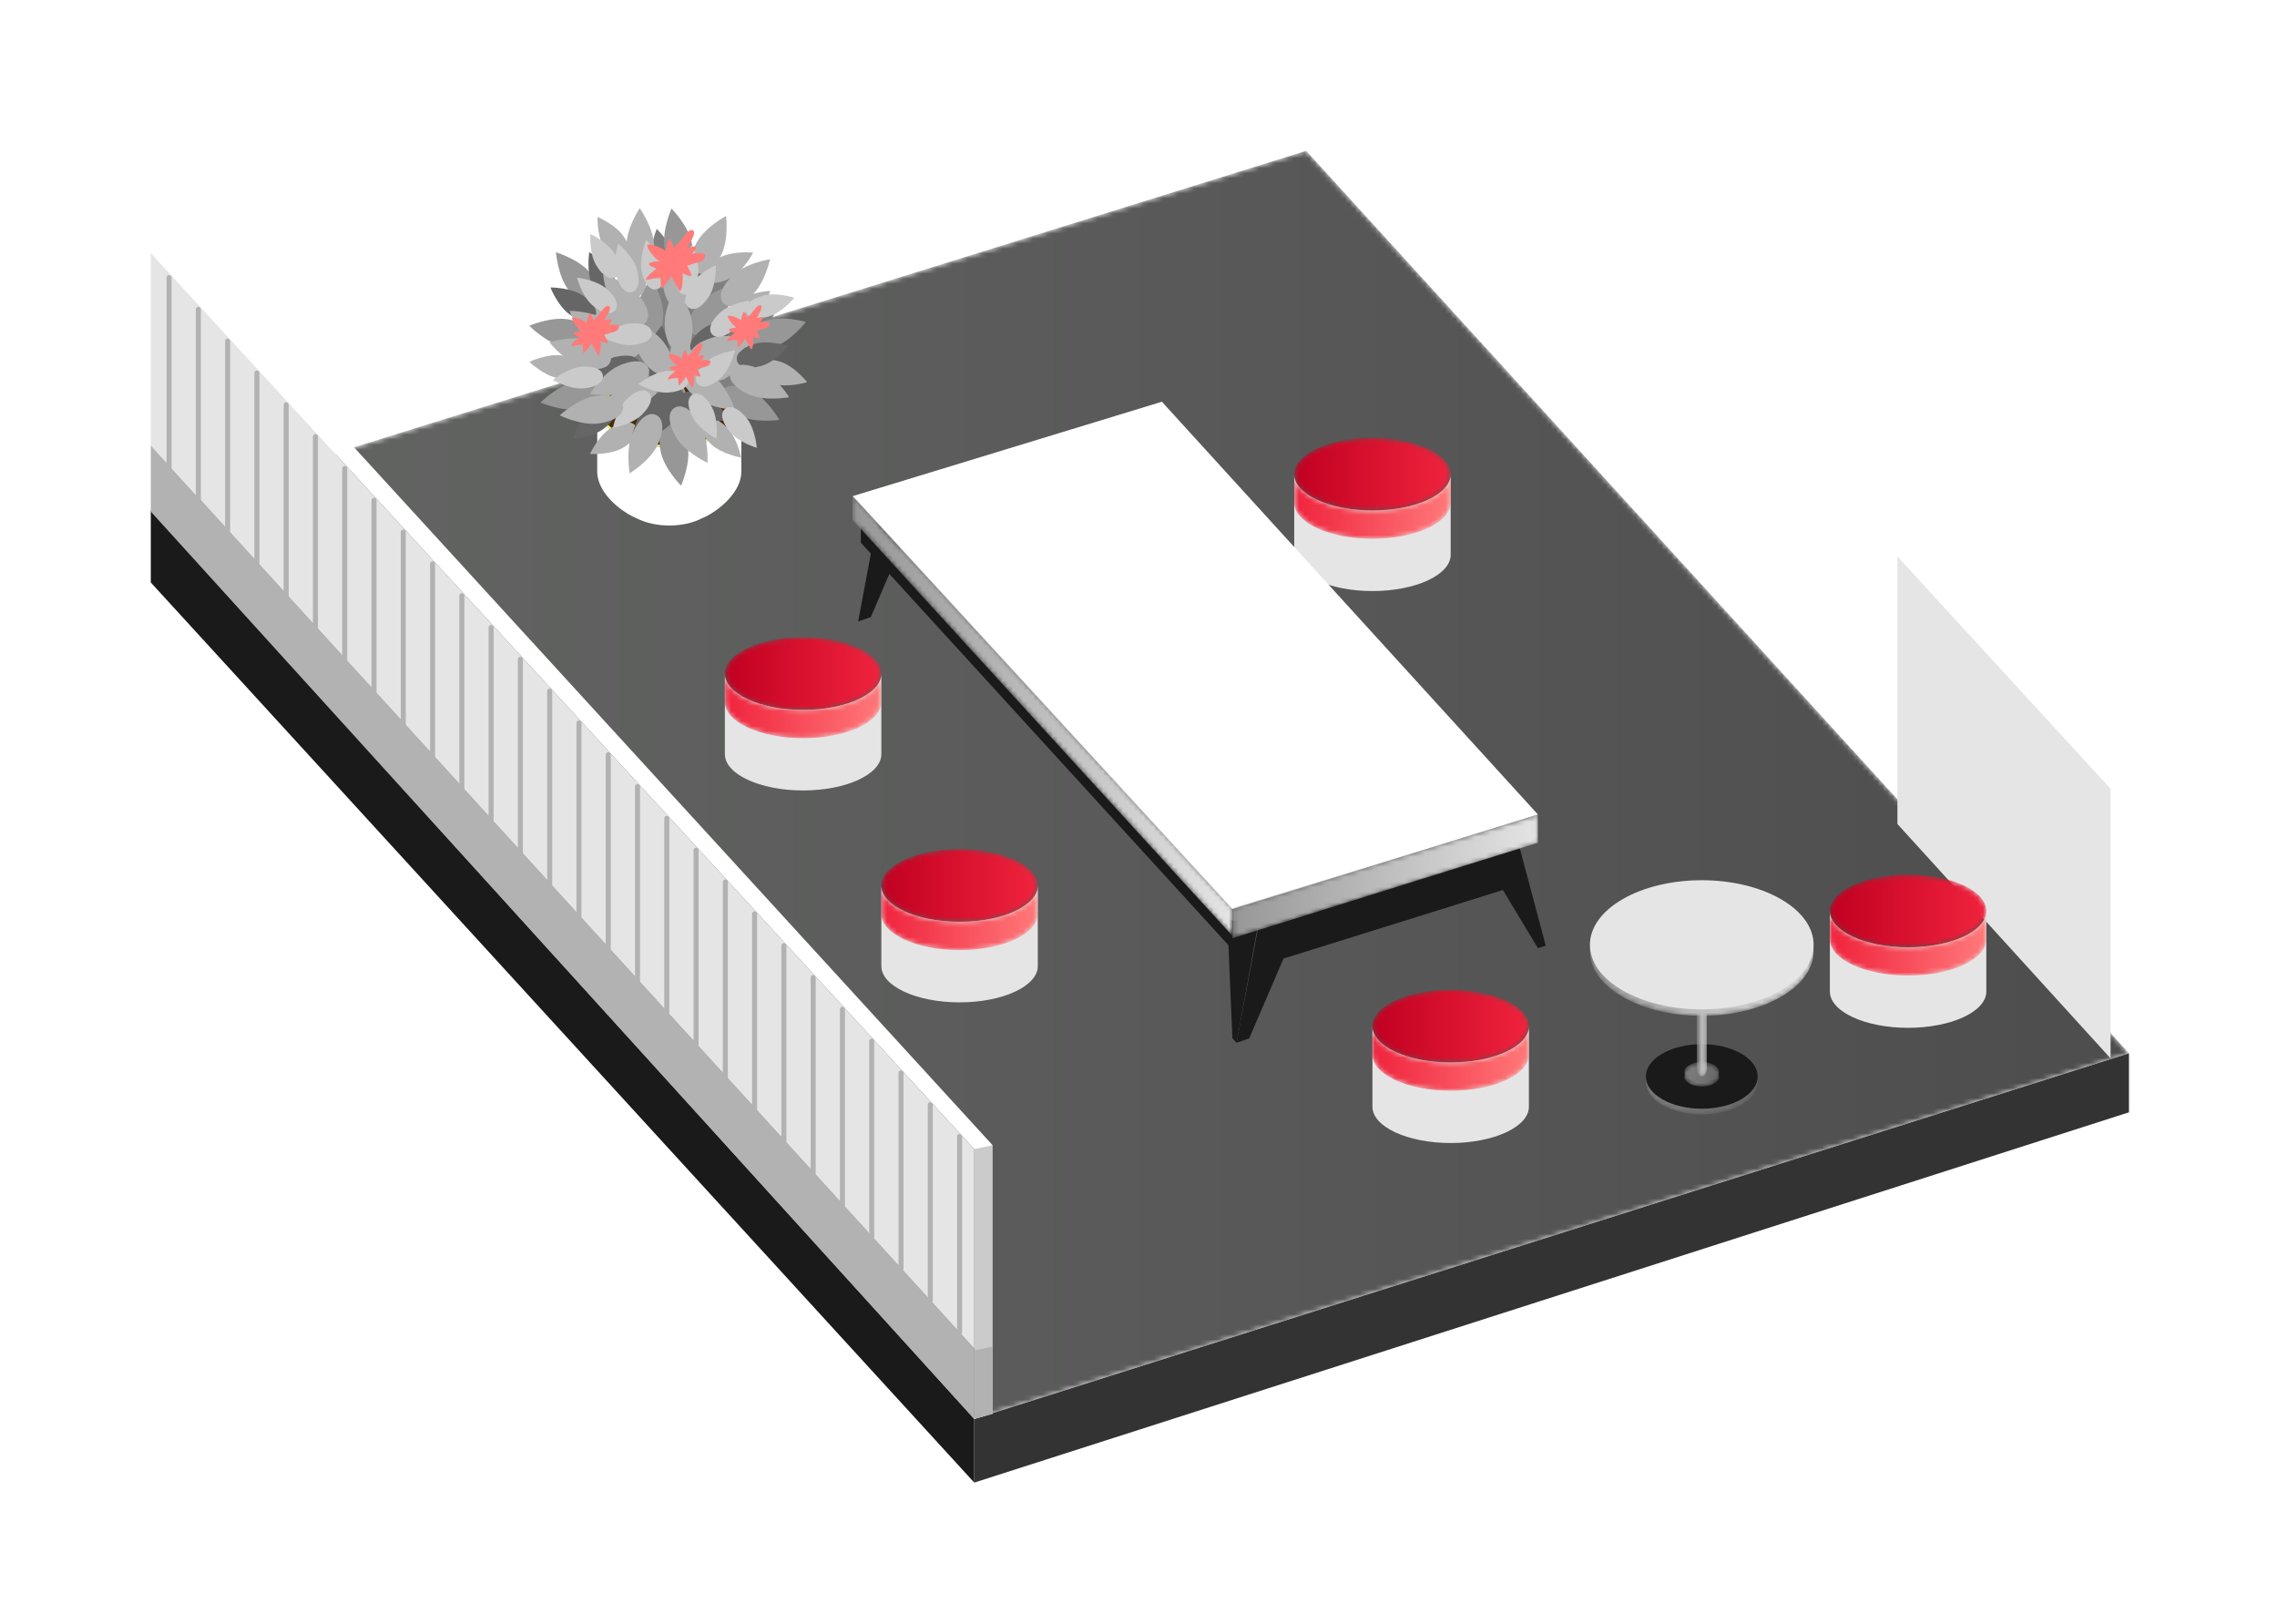<svg xmlns="http://www.w3.org/2000/svg" xmlns:xlink="http://www.w3.org/1999/xlink" width="453" height="323" viewBox="0 0 453 323">
    <defs>
        <path id="prefix__a" d="M229.86 0.053L0 71.616 163.825 252.344 393.551 179.597z"/>
        <path id="prefix__d" d="M.042 8.189c0 3.987 6.968 7.219 15.564 7.219 8.595 0 15.564-3.232 15.564-7.219C31.17 4.203 24.201.97 15.606.97 7.01.97.042 4.203.042 8.189"/>
        <path id="prefix__g" d="M15.606 7.408C7.01 7.408.042 4.175.042.189v5.639c0 3.987 6.968 7.219 15.564 7.219 8.595 0 15.564-3.232 15.564-7.219V.189c0 3.986-6.969 7.219-15.564 7.219"/>
        <path id="prefix__j" d="M3.697 2.785c-4.341 2.507-4.341 6.572 0 9.078 4.344 2.508 11.383 2.508 15.725 0 4.342-2.506 4.342-6.571 0-9.078-2.171-1.254-5.016-1.88-7.862-1.88-2.845 0-5.691.626-7.863 1.88"/>
        <path id="prefix__m" d="M1.114.792c-1.351.78-1.351 2.045 0 2.825 1.351.779 3.542.779 4.892 0 1.351-.78 1.351-2.045 0-2.825C5.331.402 4.446.208 3.56.208c-.885 0-1.77.194-2.446.584"/>
        <path id="prefix__p" d="M1.114.916c-1.351.779-1.351 2.044 0 2.824 1.351.779 3.542.779 4.892 0 1.351-.78 1.351-2.045 0-2.824C5.331.525 4.446.33 3.56.33c-.885 0-1.77.195-2.446.586"/>
        <path id="prefix__s" d="M.57.063v21.729h.006c.019.351.11.695.283.963.387.6 1.016.6 1.402 0 .173-.268.264-.612.282-.963h.008V.063H.57z"/>
        <path id="prefix__v" d="M6.824 4.206c-8.69 5.017-8.69 13.152 0 18.17 8.69 5.017 22.781 5.017 31.471 0 8.691-5.018 8.691-13.153 0-18.17C33.95 1.697 28.255.443 22.56.443c-5.696 0-11.391 1.254-15.736 3.763"/>
        <path id="prefix__y" d="M.211 8.051c0 3.988 6.968 7.219 15.564 7.219 8.595 0 15.563-3.231 15.563-7.219 0-3.986-6.968-7.219-15.563-7.219C7.179.832.211 4.065.211 8.051"/>
        <path id="prefix__B" d="M15.775 7.27C7.179 7.27.211 4.038.211.051v5.64c0 3.987 6.968 7.219 15.564 7.219 8.595 0 15.563-3.232 15.563-7.219V.051c0 3.987-6.968 7.219-15.563 7.219"/>
        <path id="prefix__E" d="M.338 8.21c0 3.986 6.969 7.217 15.565 7.217 8.595 0 15.563-3.231 15.563-7.217 0-3.988-6.968-7.219-15.563-7.219C7.307.991.338 4.222.338 8.21"/>
        <path id="prefix__H" d="M15.903 7.427C7.307 7.427.338 4.196.338.21v5.639c0 3.986 6.969 7.219 15.565 7.219 8.595 0 15.563-3.233 15.563-7.219V.21c0 3.986-6.968 7.217-15.563 7.217"/>
        <path id="prefix__K" d="M.479 7.382c0 3.987 6.967 7.218 15.563 7.218s15.564-3.231 15.564-7.218S24.638.164 16.042.164.479 3.395.479 7.382"/>
        <path id="prefix__N" d="M16.042 7.6C7.446 7.6.479 4.369.479.382v5.639c0 3.987 6.967 7.219 15.563 7.219s15.564-3.232 15.564-7.219V.382c0 3.987-6.968 7.218-15.564 7.218"/>
        <path id="prefix__Q" d="M0.893 1.932L0.893 55.616 4.55 54.585 4.55 0.613z"/>
        <path id="prefix__S" d="M0.603 5.483L76.174 88.237 76.174 82.748 0.603 0.588z"/>
        <path id="prefix__V" d="M0.174 18.748L0.174 24.708 60.965 5.717 60.965 0.094z"/>
        <path id="prefix__Y" d="M.045 7.272c0 3.986 6.968 7.219 15.564 7.219 8.595 0 15.563-3.233 15.563-7.219 0-3.987-6.968-7.219-15.563-7.219C7.013.053.045 3.285.045 7.272"/>
        <path id="prefix__ab" d="M15.609 7.491C7.013 7.491.045 4.258.045.272v5.64c0 3.986 6.968 7.219 15.564 7.219 8.595 0 15.563-3.233 15.563-7.219V.272c0 3.986-6.968 7.219-15.563 7.219"/>
        <path id="prefix__ae" d="M5.012 2.871c-5.599 3.233-5.599 8.473.001 11.706 5.598 3.232 14.676 3.232 20.275 0 5.6-3.233 5.6-8.473 0-11.706C22.489 1.254 18.82.446 15.15.446c-3.669 0-7.338.808-10.138 2.425"/>
        <linearGradient id="prefix__b" x1="0%" x2="100%" y1="50%" y2="50%">
            <stop offset="0%" stop-color="#646664"/>
            <stop offset="100%" stop-color="#4D4D4D"/>
        </linearGradient>
        <linearGradient id="prefix__e" x1="0%" x2="99.999%" y1="50.002%" y2="50.002%">
            <stop offset="0%" stop-color="#C10021"/>
            <stop offset="100%" stop-color="#F0233D"/>
        </linearGradient>
        <linearGradient id="prefix__h" x1="0%" x2="99.999%" y1="50.003%" y2="50.003%">
            <stop offset="0%" stop-color="#F0233D"/>
            <stop offset="100%" stop-color="#FF7979"/>
        </linearGradient>
        <linearGradient id="prefix__k" x1="0%" x2="100.003%" y1="50%" y2="50%">
            <stop offset="0%" stop-color="gray"/>
            <stop offset="100%" stop-color="#666"/>
        </linearGradient>
        <linearGradient id="prefix__n" x1=".01%" x2="99.994%" y1="50.001%" y2="50.001%">
            <stop offset="0%" stop-color="gray"/>
            <stop offset="100%" stop-color="#666"/>
        </linearGradient>
        <linearGradient id="prefix__q" x1=".01%" x2="99.994%" y1="50.01%" y2="50.01%">
            <stop offset="0%" stop-color="gray"/>
            <stop offset="100%" stop-color="#666"/>
        </linearGradient>
        <linearGradient id="prefix__t" x1="-.037%" x2="100.007%" y1="49.997%" y2="49.997%">
            <stop offset="0%" stop-color="#979797"/>
            <stop offset="100%" stop-color="#E4E4E4"/>
        </linearGradient>
        <linearGradient id="prefix__w" x1=".001%" x2="100%" y1="49.998%" y2="49.998%">
            <stop offset="0%" stop-color="#979797"/>
            <stop offset="100%" stop-color="#E4E4E4"/>
        </linearGradient>
        <linearGradient id="prefix__z" x1="0%" x2="100.002%" y1="50.004%" y2="50.004%">
            <stop offset="0%" stop-color="#C10021"/>
            <stop offset="100%" stop-color="#F0233D"/>
        </linearGradient>
        <linearGradient id="prefix__C" x1="0%" x2="100.002%" y1="50.002%" y2="50.002%">
            <stop offset="0%" stop-color="#F0233D"/>
            <stop offset="100%" stop-color="#FF7979"/>
        </linearGradient>
        <linearGradient id="prefix__F" x1=".002%" x2="100%" y1="50.002%" y2="50.002%">
            <stop offset="0%" stop-color="#C10021"/>
            <stop offset="100%" stop-color="#F0233D"/>
        </linearGradient>
        <linearGradient id="prefix__I" x1=".002%" x2="100%" y1="49.996%" y2="49.996%">
            <stop offset="0%" stop-color="#F0233D"/>
            <stop offset="100%" stop-color="#FF7979"/>
        </linearGradient>
        <linearGradient id="prefix__L" x1="-.002%" x2="100%" y1="49.999%" y2="49.999%">
            <stop offset="0%" stop-color="#C10021"/>
            <stop offset="100%" stop-color="#F0233D"/>
        </linearGradient>
        <linearGradient id="prefix__O" x1="-.002%" x2="100%" y1="50%" y2="50%">
            <stop offset="0%" stop-color="#F0233D"/>
            <stop offset="100%" stop-color="#FF7979"/>
        </linearGradient>
        <linearGradient id="prefix__T" x1="0%" x2="100%" y1="49.999%" y2="49.999%">
            <stop offset="0%" stop-color="#979797"/>
            <stop offset="100%" stop-color="#E4E4E4"/>
        </linearGradient>
        <linearGradient id="prefix__W" x1="0%" x2="100%" y1="50.002%" y2="50.002%">
            <stop offset="0%" stop-color="#979797"/>
            <stop offset="100%" stop-color="#E4E4E4"/>
        </linearGradient>
        <linearGradient id="prefix__Z" x1="0%" x2="100.002%" y1="50%" y2="50%">
            <stop offset="0%" stop-color="#C10021"/>
            <stop offset="100%" stop-color="#F0233D"/>
        </linearGradient>
        <linearGradient id="prefix__ac" x1="0%" x2="100.002%" y1="49.997%" y2="49.997%">
            <stop offset="0%" stop-color="#F0233D"/>
            <stop offset="100%" stop-color="#FF7979"/>
        </linearGradient>
        <linearGradient id="prefix__af" x1="50%" x2="50%" y1="-.001%" y2="100.001%">
            <stop offset="0%" stop-color="#A1A101"/>
            <stop offset="100%" stop-color="#EDD821"/>
        </linearGradient>
    </defs>
    <g fill="none" fill-rule="evenodd">
        <g transform="translate(30 29) translate(0 .947)">
            <mask id="prefix__c" fill="#fff">
                <use xlink:href="#prefix__a"/>
            </mask>
            <path fill="url(#prefix__b)" d="M229.86 0.053L0 71.616 163.825 252.344 393.551 179.597z" mask="url(#prefix__c)"/>
        </g>
        <path fill="#1A1A1A" d="M0 86.878L163.825 265.947 163.825 253.292 0 72.563z" transform="translate(30 29)"/>
        <path fill="#333" d="M163.825 253.291L163.825 265.947 393.551 192.281 393.551 180.544z" transform="translate(30 29)"/>
        <path fill="#E5E5E5" d="M274.17 175.136c0 3.986-6.969 7.22-15.564 7.22-8.596 0-15.564-3.234-15.564-7.22v16.037c0 3.986 6.968 7.22 15.564 7.22 8.595 0 15.564-3.234 15.564-7.22v-16.037z" transform="translate(30 29)"/>
        <g transform="translate(30 29) translate(243 166.947)">
            <mask id="prefix__f" fill="#fff">
                <use xlink:href="#prefix__d"/>
            </mask>
            <path fill="url(#prefix__e)" d="M.042 8.189c0 3.987 6.968 7.219 15.564 7.219 8.595 0 15.564-3.232 15.564-7.219C31.17 4.203 24.201.97 15.606.97 7.01.97.042 4.203.042 8.189" mask="url(#prefix__f)"/>
        </g>
        <g transform="translate(30 29) translate(243 174.947)">
            <mask id="prefix__i" fill="#fff">
                <use xlink:href="#prefix__g"/>
            </mask>
            <path fill="url(#prefix__h)" d="M15.606 7.408C7.01 7.408.042 4.175.042.189v5.639c0 3.987 6.968 7.219 15.564 7.219 8.595 0 15.564-3.232 15.564-7.219V.189c0 3.986-6.969 7.219-15.564 7.219" mask="url(#prefix__i)"/>
        </g>
        <g transform="translate(30 29) translate(297 178.947)">
            <mask id="prefix__l" fill="#fff">
                <use xlink:href="#prefix__j"/>
            </mask>
            <path fill="url(#prefix__k)" d="M3.697 2.785c-4.341 2.507-4.341 6.572 0 9.078 4.344 2.508 11.383 2.508 15.725 0 4.342-2.506 4.342-6.571 0-9.078-2.171-1.254-5.016-1.88-7.862-1.88-2.845 0-5.691.626-7.863 1.88" mask="url(#prefix__l)"/>
        </g>
        <path fill="#1A1A1A" d="M316.422 180.613c4.343 2.507 4.343 6.57 0 9.078-4.342 2.507-11.382 2.507-15.725 0-4.34-2.507-4.34-6.571 0-9.078 4.343-2.508 11.383-2.508 15.725 0" transform="translate(30 29)"/>
        <g transform="translate(30 29) translate(305 182.947)">
            <mask id="prefix__o" fill="#fff">
                <use xlink:href="#prefix__m"/>
            </mask>
            <path fill="url(#prefix__n)" d="M1.114.792c-1.351.78-1.351 2.045 0 2.825 1.351.779 3.542.779 4.892 0 1.351-.78 1.351-2.045 0-2.825C5.331.402 4.446.208 3.56.208c-.885 0-1.77.194-2.446.584" mask="url(#prefix__o)"/>
        </g>
        <g transform="translate(30 29) translate(305 181.947)">
            <mask id="prefix__r" fill="#fff">
                <use xlink:href="#prefix__p"/>
            </mask>
            <path fill="url(#prefix__q)" d="M1.114.916c-1.351.779-1.351 2.044 0 2.824 1.351.779 3.542.779 4.892 0 1.351-.78 1.351-2.045 0-2.824C5.331.525 4.446.33 3.56.33c-.885 0-1.77.195-2.446.586" mask="url(#prefix__r)"/>
        </g>
        <g transform="translate(30 29) translate(307 161.947)">
            <mask id="prefix__u" fill="#fff">
                <use xlink:href="#prefix__s"/>
            </mask>
            <path fill="url(#prefix__t)" d="M.57.063v21.729h.006c.019.351.11.695.283.963.387.6 1.016.6 1.402 0 .173-.268.264-.612.282-.963h.008V.063H.57z" mask="url(#prefix__u)"/>
        </g>
        <g transform="translate(30 29) translate(286 146.947)">
            <mask id="prefix__x" fill="#fff">
                <use xlink:href="#prefix__v"/>
            </mask>
            <path fill="url(#prefix__w)" d="M6.824 4.206c-8.69 5.017-8.69 13.152 0 18.17 8.69 5.017 22.781 5.017 31.471 0 8.691-5.018 8.691-13.153 0-18.17C33.95 1.697 28.255.443 22.56.443c-5.696 0-11.391 1.254-15.736 3.763" mask="url(#prefix__x)"/>
        </g>
        <g fill="#E5E5E5">
            <path d="M210.295 44.928c8.69 5.018 8.69 13.152 0 18.17-8.69 5.017-22.78 5.017-31.47 0-8.69-5.018-8.69-13.152 0-18.17 8.69-5.018 22.78-5.018 31.47 0M31.338.051c0 3.986-6.968 7.22-15.563 7.22C7.18 7.27.211 4.036.211.05v16.037c0 3.986 6.968 7.22 15.564 7.22 8.595 0 15.563-3.234 15.563-7.22V.051z" transform="translate(30 29) translate(114 104.947)"/>
        </g>
        <g transform="translate(30 29) translate(114 96.947)">
            <mask id="prefix__A" fill="#fff">
                <use xlink:href="#prefix__y"/>
            </mask>
            <path fill="url(#prefix__z)" d="M.211 8.051c0 3.988 6.968 7.219 15.564 7.219 8.595 0 15.563-3.231 15.563-7.219 0-3.986-6.968-7.219-15.563-7.219C7.179.832.211 4.065.211 8.051" mask="url(#prefix__A)"/>
        </g>
        <g transform="translate(30 29) translate(114 104.947)">
            <mask id="prefix__D" fill="#fff">
                <use xlink:href="#prefix__B"/>
            </mask>
            <path fill="url(#prefix__C)" d="M15.775 7.27C7.179 7.27.211 4.038.211.051v5.64c0 3.987 6.968 7.219 15.564 7.219 8.595 0 15.563-3.232 15.563-7.219V.051c0 3.987-6.968 7.219-15.563 7.219" mask="url(#prefix__D)"/>
        </g>
        <path fill="#E5E5E5" d="M176.466 147.157c0 3.986-6.968 7.218-15.563 7.218-8.596 0-15.565-3.232-15.565-7.218v16.036c0 3.987 6.969 7.219 15.565 7.219 8.595 0 15.563-3.232 15.563-7.22v-16.035z" transform="translate(30 29)"/>
        <g transform="translate(30 29) translate(145 138.947)">
            <mask id="prefix__G" fill="#fff">
                <use xlink:href="#prefix__E"/>
            </mask>
            <path fill="url(#prefix__F)" d="M.338 8.21c0 3.986 6.969 7.217 15.565 7.217 8.595 0 15.563-3.231 15.563-7.217 0-3.988-6.968-7.219-15.563-7.219C7.307.991.338 4.222.338 8.21" mask="url(#prefix__G)"/>
        </g>
        <g transform="translate(30 29) translate(145 146.947)">
            <mask id="prefix__J" fill="#fff">
                <use xlink:href="#prefix__H"/>
            </mask>
            <path fill="url(#prefix__I)" d="M15.903 7.427C7.307 7.427.338 4.196.338.21v5.639c0 3.986 6.969 7.219 15.565 7.219 8.595 0 15.563-3.233 15.563-7.219V.21c0 3.986-6.968 7.217-15.563 7.217" mask="url(#prefix__J)"/>
        </g>
        <path fill="#E5E5E5" d="M258.606 65.329c0 3.987-6.968 7.219-15.563 7.219-8.596 0-15.564-3.233-15.564-7.22v16.037c0 3.987 6.968 7.22 15.564 7.22 8.595 0 15.563-3.233 15.563-7.22V65.33z" transform="translate(30 29)"/>
        <g transform="translate(30 29) translate(227 57.947)">
            <mask id="prefix__M" fill="#fff">
                <use xlink:href="#prefix__K"/>
            </mask>
            <path fill="url(#prefix__L)" d="M.479 7.382c0 3.987 6.967 7.218 15.563 7.218s15.564-3.231 15.564-7.218S24.638.164 16.042.164.479 3.395.479 7.382" mask="url(#prefix__M)"/>
        </g>
        <g transform="translate(30 29) translate(227 64.947)">
            <mask id="prefix__P" fill="#fff">
                <use xlink:href="#prefix__N"/>
            </mask>
            <path fill="url(#prefix__O)" d="M16.042 7.6C7.446 7.6.479 4.369.479.382v5.639c0 3.987 6.967 7.219 15.563 7.219s15.564-3.232 15.564-7.219V.382c0 3.987-6.968 7.218-15.564 7.218" mask="url(#prefix__P)"/>
        </g>
        <g transform="translate(30 29) translate(389 125.947)">
            <mask id="prefix__R" fill="#fff">
                <use xlink:href="#prefix__Q"/>
            </mask>
            <path d="M0.893 1.932L0.893 55.616 4.55 54.585 4.55 0.613z" mask="url(#prefix__R)"/>
        </g>
        <g>
            <path fill="#E5E5E5" d="M208.486 31.719L208.486 84.989 250.893 131.615 250.893 77.932z" transform="translate(30 29) translate(139 49.947)"/>
            <path fill="#FFF" d="M208.487 31.719L250.893 77.932 254.549 76.613 212.627 30.199z" transform="translate(30 29) translate(139 49.947)"/>
            <path fill="#1A1A1A" d="M77.007 128.504L76.174 127.59 75.19 104.133 81.383 104.457z" transform="translate(30 29) translate(139 49.947)"/>
            <path fill="#1A1A1A" d="M2.266 24.125L2.266 29.021 77.837 111.774 77.837 106.286z" transform="translate(30 29) translate(139 49.947)"/>
            <path fill="#1A1A1A" d="M6.022 21.778L1.726 44.695 4.241 43.818 11.072 27.942 54.719 14.306 61.684 25.873 63.237 25.387 58.084 6.034z" transform="translate(30 29) translate(139 49.947)"/>
            <path fill="#FFF" d="M0.603 19.766L76.174 101.927 136.965 83.094 62.152 0.973z" transform="translate(30 29) translate(139 49.947)"/>
        </g>
        <g transform="translate(30 29) translate(139 68.947)">
            <mask id="prefix__U" fill="#fff">
                <use xlink:href="#prefix__S"/>
            </mask>
            <path fill="url(#prefix__T)" d="M0.603 5.483L76.174 88.237 76.174 82.748 0.603 0.588z" mask="url(#prefix__U)"/>
        </g>
        <path fill="#1A1A1A" d="M220.303 155.533L216.007 178.451 218.522 177.574 225.354 161.697 269.001 148.061 275.965 159.628 277.518 159.142 272.365 139.789z" transform="translate(30 29)"/>
        <g transform="translate(30 29) translate(215 132.947)">
            <mask id="prefix__X" fill="#fff">
                <use xlink:href="#prefix__V"/>
            </mask>
            <path fill="url(#prefix__W)" d="M0.174 18.748L0.174 24.708 60.965 5.717 60.965 0.094z" mask="url(#prefix__X)"/>
        </g>
        <path fill="#E5E5E5" d="M365.172 152.22c0 3.985-6.968 7.218-15.563 7.218-8.596 0-15.564-3.233-15.564-7.219v16.036c0 3.987 6.968 7.22 15.564 7.22 8.595 0 15.563-3.233 15.563-7.22V152.22z" transform="translate(30 29)"/>
        <g transform="translate(30 29) translate(334 144.947)">
            <mask id="prefix__aa" fill="#fff">
                <use xlink:href="#prefix__Y"/>
            </mask>
            <path fill="url(#prefix__Z)" d="M.045 7.272c0 3.986 6.968 7.219 15.564 7.219 8.595 0 15.563-3.233 15.563-7.219 0-3.987-6.968-7.219-15.563-7.219C7.013.053.045 3.285.045 7.272" mask="url(#prefix__aa)"/>
        </g>
        <g transform="translate(30 29) translate(334 151.947)">
            <mask id="prefix__ad" fill="#fff">
                <use xlink:href="#prefix__ab"/>
            </mask>
            <path fill="url(#prefix__ac)" d="M15.609 7.491C7.013 7.491.045 4.258.045.272v5.64c0 3.986 6.968 7.219 15.564 7.219 8.595 0 15.563-3.233 15.563-7.219V.272c0 3.986-6.968 7.219-15.563 7.219" mask="url(#prefix__ad)"/>
        </g>
        <g>
            <path fill="#CBCBCB" d="M165.11 178.686L163.827 179.66 163.827 233.344 167.482 232.313 167.482 178.886z" transform="translate(30 29) translate(0 19.947)"/>
            <path fill="#B2B2B2" d="M163.826 219.72L163.826 233.344 167.481 232.313 167.481 218.947z" transform="translate(30 29) translate(0 19.947)"/>
            <path fill="#FFF" d="M0 1.412L163.825 179.66 167.481 178.887 4.018 0.242z" transform="translate(30 29) translate(0 19.947)"/>
            <path fill="#B2B2B2" d="M0 39.658L0 52.828 163.826 233.344 163.826 219.334z" transform="translate(30 29) translate(0 19.947)"/>
            <path fill="#E5E5E5" d="M163.826 179.661L0 1.412 0 39.658 163.826 219.334z" transform="translate(30 29) translate(0 19.947)"/>
            <path stroke="#B2B2B2" stroke-linecap="round" d="M160.903 177.155v38.972M155.077 170.826v38.97M149.253 164.498v38.966M143.428 158.169v38.963M137.604 151.84v38.96M131.779 145.51v38.957M125.953 139.181v38.954M120.13 132.852v38.951M114.304 126.523v38.948M108.48 120.195v38.944M102.654 113.866v38.94M96.83 107.537v38.938M91.005 101.208v38.936M85.18 94.879v38.933M79.356 88.55v38.93M73.53 82.22v38.927M67.706 75.892v38.923M61.881 69.563v38.92M56.057 63.234v38.918M50.232 56.905V95.82M44.407 50.576v38.912M38.582 44.247v38.909M32.758 37.919v38.905M26.933 31.59V70.49M21.108 25.26v38.9M15.283 18.931v38.896M9.458 12.602v38.894M3.634 6.273v38.891" transform="translate(30 29) translate(0 19.947)"/>
        </g>
        <g transform="translate(30 29) translate(88 42.947)">
            <mask id="prefix__ag" fill="#fff">
                <use xlink:href="#prefix__ae"/>
            </mask>
            <path fill="url(#prefix__af)" d="M5.012 2.871c-5.599 3.233-5.599 8.473.001 11.706 5.598 3.232 14.676 3.232 20.275 0 5.6-3.233 5.6-8.473 0-11.706C22.489 1.254 18.82.446 15.15.446c-3.669 0-7.338.808-10.138 2.425" mask="url(#prefix__ag)"/>
        </g>
        <g>
            <path fill="#4A2B09" d="M37.831 47.357c-5.347 3.087-14.015 3.087-19.362 0-5.347-3.087-5.347-8.092 0-11.179 5.346-3.087 14.015-3.087 19.362 0 5.347 3.087 5.347 8.092 0 11.18" transform="translate(30 29) translate(75 11.947)"/>
            <path fill="#FFF" d="M38.288 45.577c-5.599 3.232-14.677 3.232-20.275 0-2.8-1.616-4.2-3.735-4.2-5.854v13.11c0 .705.126 1.388.345 2.043 1.238 3.705 5.505 6.513 7.454 7.272.015.006.03.009.044.015 3.692 1.916 9.297 1.916 12.988-.001.015-.005.03-.008.044-.014 1.937-.755 6.164-3.531 7.432-7.202.234-.676.367-1.383.367-2.112V39.723c0 2.12-1.399 4.238-4.199 5.854" transform="translate(30 29) translate(75 11.947)"/>
            <path fill="#FDF669" d="M28.15 31.446c-3.668 0-7.338.809-10.137 2.425-5.6 3.232-5.6 8.473 0 11.706 2.8 1.616 6.468 2.425 10.138 2.425 3.669 0 7.339-.809 10.138-2.425 5.599-3.233 5.599-8.474 0-11.706-2.8-1.617-6.468-2.425-10.138-2.425zm.002 0v.371c3.765 0 7.299.844 9.95 2.375 2.589 1.494 4.015 3.459 4.015 5.531 0 2.074-1.426 4.037-4.014 5.532-2.652 1.531-6.186 2.375-9.952 2.375s-7.3-.844-9.952-2.375c-2.588-1.495-4.014-3.458-4.014-5.532 0-2.072 1.426-4.037 4.014-5.531 2.65-1.531 6.186-2.374 9.952-2.375v-.371z" transform="translate(30 29) translate(75 11.947)"/>
            <path fill="gray" d="M28.976 17.69c.592 2.883-.128 4.49-1.37 4.745-1.242.256-2.536-.937-3.13-3.82-.591-2.884.985-6.62.985-6.62s2.922 2.812 3.515 5.695" transform="translate(30 29) translate(75 11.947)"/>
            <path fill="gray" d="M29.174 10.284c.593 2.883-.127 4.489-1.369 4.745-1.242.255-2.536-.938-3.129-3.821-.593-2.884.984-6.62.984-6.62s2.922 2.812 3.514 5.696M44.908 26.304c-2.554 1.464-4.305 1.282-4.936.183-.63-1.1.098-2.704 2.652-4.167 2.554-1.464 6.596-1.135 6.596-1.135s-1.758 3.654-4.312 5.12M34.373 35.175c-3.839-2.041-4.99-4.374-4.11-6.027.88-1.655 3.457-2.005 7.296.038 3.838 2.04 6.606 7.355 6.606 7.355s-5.953.676-9.792-1.366M39.279 19.336c-2.165 1.995-3.912 2.209-4.772 1.276-.86-.932-.505-2.657 1.66-4.652 2.163-1.995 6.176-2.573 6.176-2.573s-.9 3.954-3.065 5.949" transform="translate(30 29) translate(75 11.947)"/>
            <path fill="gray" d="M30.117 30.409c-4.447 4.1-8.039 4.538-9.806 2.622-1.766-1.916-1.039-5.461 3.41-9.561 4.446-4.101 12.697-5.29 12.697-5.29s-1.853 8.128-6.3 12.229" transform="translate(30 29) translate(75 11.947)"/>
            <path fill="#979797" d="M12.453 13.383c2.202 2.744 2.313 4.845 1.132 5.794-1.183.948-3.21.386-5.41-2.357C5.971 14.075 5.61 9.242 5.61 9.242s4.641 1.398 6.842 4.141M32.643 7.443c.632 3.46-.271 5.361-1.761 5.634-1.491.271-3.007-1.188-3.638-4.649-.632-3.46 1.349-7.882 1.349-7.882s3.418 3.436 4.05 6.897M9.4 35.01c3.454-.67 5.365.21 5.653 1.697.289 1.488-1.153 3.02-4.606 3.69-3.453.671-7.898-1.262-7.898-1.262S5.948 35.68 9.4 35.01M38.128 23.16c-2.305 2.657-4.352 3.144-5.496 2.15-1.146-.992-.955-3.087 1.35-5.746 2.303-2.657 6.994-3.878 6.994-3.878s-.544 4.816-2.848 7.474M26.955 21.99c-.176 3.514-1.488 5.158-3.002 5.082-1.514-.075-2.655-1.843-2.479-5.356.176-3.513 3.117-7.366 3.117-7.366s2.54 4.127 2.364 7.64M42.088 41.74c-3.158-1.55-4.15-3.403-3.482-4.765.667-1.36 2.742-1.711 5.9-.161 3.157 1.549 5.535 5.773 5.535 5.773s-4.795.704-7.953-.846M26.422 48.792c-.646-3.457.247-5.362 1.736-5.642 1.49-.278 3.012 1.175 3.66 4.632.645 3.458-1.317 7.89-1.317 7.89s-3.432-3.423-4.079-6.88M49.026 28.03c-3.347 1.085-5.35.443-5.817-1-.467-1.44.779-3.136 4.125-4.221 3.345-1.084 7.992.295 7.992.295s-2.954 3.842-6.3 4.926M28.581 33.575c2.801 2.128 3.418 4.14 2.502 5.347-.917 1.206-3.02 1.15-5.82-.977-2.802-2.127-4.324-6.728-4.324-6.728s4.841.23 7.642 2.358" transform="translate(30 29) translate(75 11.947)"/>
            <path fill="#B1B1B1" d="M40.395 14.327c-2.588 1.402-4.334 1.18-4.938.065-.605-1.115.163-2.7 2.75-4.102 2.587-1.402 6.62-.977 6.62-.977s-1.844 3.612-4.432 5.014M19.198 6.267c1.587 2.48 1.492 4.237.424 4.921-1.069.683-2.705.034-4.29-2.445-1.588-2.479-1.456-6.533-1.456-6.533s3.736 1.578 5.322 4.057M16.602 44.177c2.53-1.504 4.284-1.35 4.932-.26.648 1.09-.055 2.704-2.585 4.208-2.531 1.504-6.577 1.24-6.577 1.24s1.7-3.684 4.23-5.188M6.87 29.773c2.906.465 4.155 1.706 3.955 2.958-.2 1.252-1.774 2.042-4.68 1.576C3.237 33.842.3 31.047.3 31.047s3.663-1.739 6.57-1.274M48.893 35.402c-2.81-.875-3.87-2.281-3.492-3.492.377-1.211 2.048-1.768 4.857-.893 2.81.876 5.32 4.062 5.32 4.062s-3.874 1.198-6.685.323M36.352 47.317c-2.1-2.063-2.4-3.798-1.511-4.703.889-.904 2.629-.636 4.729 1.427 2.099 2.062 2.875 6.043 2.875 6.043s-3.993-.704-6.093-2.767M41.196 32.892c-2.108 2.053-3.85 2.313-4.734 1.405-.886-.909-.579-2.642 1.53-4.696 2.108-2.053 6.105-2.74 6.105-2.74s-.793 3.977-2.901 6.031M32.841 29.892c-.256 2.932-1.404 4.267-2.667 4.156-1.264-.11-2.164-1.623-1.908-4.555.256-2.933 2.834-6.064 2.834-6.064s1.997 3.53 1.741 6.463M18.295 20.116c2.433 1.656 3.035 3.31 2.322 4.358-.714 1.049-2.474 1.094-4.907-.562-2.433-1.657-3.903-5.437-3.903-5.437s4.055-.016 6.488 1.64M20.738 35.465c2.87-.654 4.49.031 4.771 1.268.284 1.236-.883 2.556-3.753 3.21-2.87.653-6.639-.844-6.639-.844s2.75-2.981 5.62-3.634M31.5 15.52c.592 2.884-.128 4.49-1.37 4.746-1.242.255-2.537-.938-3.129-3.82-.593-2.885.984-6.62.984-6.62s2.922 2.811 3.514 5.694M44.64 22.556c-2.341 1.784-4.101 1.833-4.87.825-.768-1.009-.255-2.693 2.086-4.477 2.34-1.785 6.39-1.986 6.39-1.986s-1.265 3.854-3.606 5.638M18.107 26.017c2.94.108 4.33 1.188 4.284 2.456-.047 1.268-1.513 2.242-4.454 2.133-2.941-.109-6.197-2.526-6.197-2.526s3.426-2.17 6.367-2.063" transform="translate(30 29) translate(75 11.947)"/>
            <path fill="#B1B1B1" d="M23.752 13.819c-.062 2.942-1.119 4.35-2.387 4.323-1.268-.026-2.265-1.477-2.204-4.42.062-2.943 2.428-6.237 2.428-6.237s2.225 3.391 2.163 6.334" transform="translate(30 29) translate(75 11.947)"/>
            <path fill="#666" d="M46.472 31.848c-2.828.813-4.486.221-4.837-.998-.35-1.219.739-2.602 3.567-3.415 2.83-.814 6.677.47 6.677.47s-2.578 3.13-5.407 3.943M33.458 41.856c-2.627-1.327-3.438-2.89-2.867-4.02.572-1.133 2.311-1.406 4.938-.079 2.627 1.328 4.575 4.885 4.575 4.885s-4.018.542-6.646-.786" transform="translate(30 29) translate(75 11.947)"/>
            <path fill="#666" d="M24.047 38.808c2.796-2.972 5.192-3.438 6.472-2.232 1.28 1.204.96 3.624-1.836 6.595-2.797 2.971-8.29 4.164-8.29 4.164s.857-5.555 3.654-8.527M28.091 30.34c-.407 2.915-1.623 4.189-2.88 4.013-1.256-.175-2.076-1.733-1.669-4.649.408-2.915 3.145-5.907 3.145-5.907s1.811 3.628 1.404 6.543M11 17.868c2.435 1.653 3.04 3.306 2.328 4.355-.712 1.05-2.472 1.098-4.907-.554-2.437-1.653-3.914-5.43-3.914-5.43s4.055-.023 6.492 1.629M17.015 13.887c1.27 2.656.959 4.39-.186 4.936-1.144.546-2.688-.299-3.958-2.955s-.64-6.662-.64-6.662 3.514 2.026 4.784 4.681M36.666 13.19c-.462 2.907-1.7 4.157-2.954 3.958-1.252-.198-2.043-1.77-1.58-4.679.46-2.906 3.253-5.847 3.253-5.847s1.743 3.661 1.281 6.568M37.518 28.192c-2.367 1.749-4.128 1.772-4.882.753-.754-1.02-.216-2.696 2.152-4.446 2.367-1.75 6.419-1.891 6.419-1.891s-1.323 3.834-3.69 5.584M17.592 30.015c2.882-.602 4.491.113 4.75 1.355.259 1.242-.931 2.54-3.813 3.14-2.881.601-6.622-.965-6.622-.965s2.804-2.929 5.685-3.53M12.434 40.607c2.267-1.877 4.023-1.997 4.833-1.02.809.976.363 2.68-1.903 4.557-2.267 1.878-6.306 2.241-6.306 2.241s1.109-3.9 3.376-5.778" transform="translate(30 29) translate(75 11.947)"/>
            <path fill="#979797" d="M8.2 22.616c3.451.68 4.891 2.215 4.598 3.7-.292 1.488-2.206 2.364-5.658 1.685C3.69 27.32.3 23.858.3 23.858s4.45-1.921 7.9-1.242" transform="translate(30 29) translate(75 11.947)"/>
            <path fill="#B1B1B1" d="M38.41 9.94c-1.629 3.117-3.509 4.062-4.853 3.361-1.342-.702-1.64-2.785-.01-5.902 1.628-3.118 5.91-5.388 5.91-5.388s.581 4.812-1.047 7.93M25.12 7.93c.05 3.518-1.154 5.243-2.669 5.265-1.516.022-2.769-1.668-2.819-5.186-.05-3.517 2.635-7.55 2.635-7.55s2.801 3.954 2.852 7.471M12.286 26.71c3.367 1.02 4.646 2.69 4.207 4.142-.439 1.45-2.43 2.13-5.797 1.112-3.366-1.02-6.395-4.803-6.395-4.803s4.62-1.47 7.985-.45M21.947 17.63c2.282 2.678 2.456 4.774 1.303 5.758-1.154.982-3.198.48-5.48-2.197-2.281-2.675-2.785-7.496-2.785-7.496s4.68 1.258 6.962 3.936M44.625 17.776c-2.557 2.415-4.643 2.695-5.683 1.593-1.04-1.102-.642-3.167 1.914-5.583 2.558-2.415 7.346-3.163 7.346-3.163s-1.019 4.737-3.577 7.153M32.718 23.534c.269 3.508-.826 5.305-2.338 5.42-1.511.116-2.866-1.494-3.134-5.001-.268-3.507 2.163-7.7 2.163-7.7s3.04 3.774 3.309 7.28M38.176 31.516c-3.358 1.045-5.354.38-5.806-1.066-.45-1.448.816-3.128 4.174-4.174 3.359-1.046 7.988.386 7.988.386s-2.998 3.808-6.356 4.854M44.014 37.53c-3.214-1.431-4.274-3.247-3.658-4.632.616-1.385 2.677-1.812 5.889-.382 3.214 1.43 5.748 5.562 5.748 5.562s-4.766.883-7.98-.548" transform="translate(30 29) translate(75 11.947)"/>
            <path fill="#B1B1B1" d="M33.621 38.239c-2.797-2.133-3.41-4.146-2.49-5.351.918-1.205 3.021-1.146 5.818.987 2.797 2.133 4.31 6.736 4.31 6.736s-4.84-.24-7.638-2.372M29.54 46.068c-1.803-3.021-1.623-5.117-.32-5.894 1.3-.775 3.23.062 5.032 3.083 1.802 3.021 1.492 7.858 1.492 7.858s-4.403-2.026-6.205-5.047M20.85 45.239c1.445-3.208 3.267-4.262 4.648-3.64 1.382.622 1.8 2.684.358 5.892-1.443 3.208-5.585 5.725-5.585 5.725s-.863-4.77.58-7.977M18.098 31.827c3.212-1.434 5.272-1.01 5.89.375.618 1.385-.442 3.202-3.654 4.636-3.212 1.434-7.978.556-7.978.556s2.529-4.133 5.742-5.567M16.04 22.948c2.883 2.016 3.58 4 2.711 5.243-.868 1.242-2.973 1.27-5.856-.745-2.882-2.016-4.584-6.554-4.584-6.554s4.846.04 7.73 2.056" transform="translate(30 29) translate(75 11.947)"/>
            <path fill="#B1B1B1" d="M27.229 27.379c2.004 2.89 1.967 4.994.722 5.857-1.246.864-3.23.16-5.233-2.731-2.004-2.891-2.024-7.737-2.024-7.737s4.53 1.72 6.535 4.61" transform="translate(30 29) translate(75 11.947)"/>
            <path fill="#CACACA" d="M36.086 17.971c-1.473 2.335-3.004 2.955-4.01 2.32-1.006-.634-1.106-2.283.366-4.618 1.473-2.335 4.968-3.838 4.968-3.838s.15 3.801-1.324 6.136M26.875 12.154c.568 2.701-.1 4.212-1.264 4.457-1.164.244-2.383-.869-2.952-3.57-.568-2.702.894-6.214.894-6.214s2.754 2.625 3.322 5.327M17.298 9.583c1.401 2.379 1.252 4.023.228 4.627-1.025.604-2.537-.061-3.939-2.44-1.402-2.377-1.139-6.172-1.139-6.172s3.448 1.607 4.85 3.985M15.661 16.504c2.091 1.802 2.478 3.407 1.7 4.309-.776.9-2.42.755-4.513-1.046-2.09-1.803-3.059-5.482-3.059-5.482s3.781.416 5.872 2.219M20.4 23.404c2.75-.224 4.166.629 4.263 1.814.095 1.186-1.162 2.255-3.914 2.479-2.751.225-6.051-1.668-6.051-1.668s2.95-2.401 5.702-2.625M27.68 32.85c2.753-.224 4.167.63 4.264 1.814.096 1.186-1.161 2.255-3.913 2.48-2.752.224-6.052-1.669-6.052-1.669s2.95-2.4 5.702-2.625M10.689 32.025c2.752-.224 4.166.63 4.263 1.814.096 1.186-1.162 2.255-3.913 2.48-2.752.224-6.052-1.669-6.052-1.669s2.95-2.4 5.702-2.625M41.176 24.412c-2.041 1.859-3.682 2.05-4.482 1.17-.802-.88-.46-2.494 1.581-4.354 2.041-1.86 5.808-2.378 5.808-2.378s-.867 3.703-2.907 5.562M38.328 34.292c-2.04 1.858-3.68 2.049-4.482 1.17-.8-.88-.459-2.495 1.582-4.355 2.04-1.86 5.808-2.378 5.808-2.378s-.867 3.704-2.908 5.563" transform="translate(30 29) translate(75 11.947)"/>
            <path fill="#CACACA" d="M33.862 13.936c-.456 2.724-1.628 3.887-2.802 3.69-1.172-.196-1.901-1.677-1.447-4.4.457-2.724 3.099-5.46 3.099-5.46s1.605 3.447 1.15 6.17M21.702 12.612c.765 2.652.21 4.208-.934 4.537-1.142.33-2.44-.691-3.205-3.344C16.8 11.152 18 7.543 18 7.543s2.937 2.417 3.702 5.069M19.647 38.513c1.972-1.933 3.604-2.182 4.437-1.332.833.85.549 2.477-1.422 4.41-1.973 1.931-5.72 2.586-5.72 2.586s.733-3.732 2.705-5.664M32.868 42.168c-1.307-2.433-1.092-4.07-.044-4.633 1.048-.562 2.532.162 3.838 2.595 1.307 2.432.893 6.213.893 6.213s-3.38-1.743-4.687-4.175M40.176 44.93c-1.743-2.14-1.843-3.789-.92-4.54.922-.752 2.517-.32 4.26 1.82 1.743 2.14 2.054 5.931 2.054 5.931s-3.65-1.07-5.394-3.21M47.97 22.006c-2.651.77-4.208.216-4.54-.927-.33-1.142.689-2.442 3.34-3.21 2.652-.768 6.263.428 6.263.428s-2.412 2.94-5.063 3.71" transform="translate(30 29) translate(75 11.947)"/>
            <path fill="#B1B1B1" d="M13.373 37.856c3.478-.524 5.35.437 5.576 1.935.226 1.5-1.28 2.967-4.759 3.492-3.478.523-7.838-1.595-7.838-1.595s3.542-3.309 7.021-3.832" transform="translate(30 29) translate(75 11.947)"/>
            <path fill="#FF7A79" d="M27.85 9.473c-.666-.97-2.88-1.919-4.067-1.739-.078.763.954 1.94 1.426 2.502.226.268 1.077.763 1.156 1.111.15.663-1.452 1.667-1.844 2.074-.381.397-.9.766-1.068 1.286.488.07.899-.113 1.369-.218.618-.139 1.239-.066 1.847-.173.532-.094 1.28-.427 1.702-.693.374.874.976 1.768 1.408 2.648.065.134.242.682.466.658.479-.053.556-2.046.58-2.473.027-.46-.127-1.52.068-1.943.247-.535 1.368-.749 1.893-.937.564-.204 1.758-.42 2.173-.819.138-.133.427-.862.345-1.024-.38-.758-3.553-.03-4.265-.068.413-.622.735-1.228 1.052-1.903.303-.642.96-1.636.992-2.355.036-.772-.676-.724-1.192-.266-.803.712-1.36 1.78-2.177 2.537-.426.395-.968.823-1.216 1.342l-.647.453z" transform="translate(30 29) translate(75 11.947)"/>
            <path fill="#FF7A79" d="M27.203 11.07c-.066-1.506.354-3.077.871-4.437.422-.038.73 1.032.856 1.341.21.513.198 1.207.474 1.676.158.269.123.278.426.154.484-.198 1.06-.797 1.511-1.093.593-.39 1.442-.705 2.157-.603.081.639-.814 1.369-1.244 1.737-.226.193-.96.642-1.049.956-.117.415.587 1.266.788 1.663.246.486.53.953.56 1.492-.746.119-1.76-.677-2.532-.765-.457-.052-.875.043-1.3.098-.37 1.403-1.15 2.197-2.15 3.22-.095-.623-.148-1.281-.18-1.911-.02-.395.096-.944-.008-1.331-.175-.649-1.368-.977-1.939-1.302-.687-.392-.283-.62.4-.811.57-.159 1.076-.12 1.626-.04l.733-.044z" transform="translate(30 29) translate(75 11.947)"/>
            <path fill="#FF7A79" d="M28.197 10.25c-.325-.62-1.488-1.361-2.195-1.376.027 1.125 1.34 2.212 1.152 3.398-.605.035-.979.06-1.538.364-.601.324-1.11.844-1.648 1.23.974.1 2.189-.1 3.145-.302.37-.077.65-.181 1.02-.051.855.3 1.338 1.618 1.913 2.299.06-.87-.034-1.64.157-2.501.088-.4.137-.876.422-1.195.363-.403.959-.47 1.456-.636.75-.25 1.78-.527 2.447-.894-.608-.564-1.963-1.001-2.826-1.025-.458-.014-.513.08-.72-.26-.21-.343-.213-.977-.342-1.377-.986-.083-1.695 1.199-2.358 1.723l-.085.604z" transform="translate(30 29) translate(75 11.947)"/>
            <path fill="#FF7A79" d="M29.966 10.38c-.151-.468-1-1.53-1.505-1.68.021.564-.075 1.855-.692 2.067-.344.119-1.815-.244-1.464.538.268.598 1.269.84 1.085 1.664-.079.35-.311.575-.316.96-.005.386.131.52.265.846.281.016.467-.42.65-.629.319-.36.666-.69 1.049-.982.349-.265.64-.448 1.097-.357.272.053.771.438 1.03.255.382-.272.08-1.667.06-1.974-.042-.623.041-.673.418-1.087.156-.171.641-.873.484-1.133-.257-.423-2.284.912-2.161 1.511M12.106 23.674c-.54-.787-2.333-1.555-3.296-1.41-.063.62.774 1.573 1.156 2.027.183.218.872.619.936.901.122.538-1.177 1.35-1.493 1.68-.31.322-.73.62-.866 1.041.396.058.729-.091 1.109-.177.5-.111 1.004-.053 1.497-.14.43-.075 1.037-.346 1.378-.56.303.707.79 1.431 1.14 2.144.054.11.198.555.378.535.389-.043.452-1.659.47-2.003.023-.375-.102-1.233.056-1.575.2-.434 1.108-.608 1.533-.76.458-.165 1.425-.341 1.762-.663.11-.107.344-.698.279-.83-.308-.614-2.88-.024-3.456-.055.335-.505.596-.995.853-1.543.245-.52.778-1.325.803-1.908.029-.625-.548-.585-.966-.215-.65.576-1.101 1.442-1.763 2.056-.345.32-.785.668-.986 1.087l-.524.367z" transform="translate(30 29) translate(75 11.947)"/>
            <path fill="#FF7A79" d="M11.581 24.967c-.054-1.22.286-2.494.706-3.596.342-.03.591.836.692 1.087.17.415.162.978.385 1.358.13.217.1.225.346.125.392-.16.857-.646 1.224-.886.48-.316 1.168-.57 1.748-.488.065.517-.66 1.11-1.009 1.407-.182.156-.779.52-.85.775-.095.336.477 1.026.64 1.347.198.393.43.771.452 1.208-.604.098-1.425-.548-2.05-.619-.37-.042-.71.034-1.055.08-.299 1.137-.93 1.78-1.74 2.608-.078-.505-.122-1.038-.147-1.548-.017-.32.078-.765-.006-1.078-.143-.527-1.109-.793-1.57-1.055-.559-.318-.23-.502.323-.658.461-.129.872-.097 1.316-.032l.595-.035z" transform="translate(30 29) translate(75 11.947)"/>
            <path fill="#FF7A79" d="M12.386 24.302c-.264-.503-1.205-1.103-1.778-1.115.023.911 1.087 1.792.933 2.754-.49.027-.793.048-1.246.294-.487.262-.898.684-1.336.998.79.08 1.775-.083 2.55-.245.299-.064.525-.148.825-.042.693.242 1.085 1.31 1.55 1.862.05-.704-.026-1.328.128-2.027.07-.323.11-.709.342-.967.294-.327.776-.38 1.178-.515.609-.202 1.444-.428 1.984-.725-.492-.457-1.591-.81-2.29-.832-.371-.01-.415.067-.583-.21-.17-.277-.173-.79-.278-1.115-.797-.067-1.373.972-1.91 1.396l-.07.49z" transform="translate(30 29) translate(75 11.947)"/>
            <path fill="#FF7A79" d="M13.82 24.408c-.123-.378-.81-1.24-1.22-1.361.017.456-.06 1.503-.56 1.674-.28.096-1.47-.198-1.186.436.218.484 1.029.68.879 1.348-.065.285-.253.466-.257.777-.005.314.107.423.215.688.228.012.378-.341.526-.51.258-.293.54-.56.85-.796.284-.216.52-.363.89-.29.22.044.624.355.834.206.31-.22.066-1.35.048-1.6-.034-.504.034-.545.338-.88.128-.138.521-.707.393-.918-.207-.341-1.85.74-1.75 1.226M30.96 30.73c-.48-.7-2.078-1.386-2.936-1.256-.055.551.69 1.4 1.03 1.805.163.193.777.551.834.802.108.478-1.048 1.202-1.33 1.496-.276.286-.65.552-.772.928.353.05.65-.082.988-.158.447-.1.894-.048 1.333-.125.383-.067.924-.307 1.227-.499.27.631.705 1.275 1.017 1.91.046.096.174.492.336.475.345-.038.401-1.477.42-1.784.017-.333-.094-1.097.046-1.402.18-.386.988-.54 1.367-.676.407-.147 1.268-.303 1.568-.59.1-.096.308-.622.248-.74-.273-.546-2.563-.02-3.077-.048.298-.449.53-.887.76-1.373.217-.463.692-1.18.715-1.7.026-.556-.488-.522-.86-.192-.579.514-.98 1.285-1.57 1.831-.307.284-.699.594-.877.968l-.467.327z" transform="translate(30 29) translate(75 11.947)"/>
            <path fill="#FF7A79" d="M30.492 31.881c-.047-1.087.255-2.22.63-3.201.303-.027.524.744.616.968.15.37.144.87.342 1.209.114.194.09.2.308.11.35-.142.763-.573 1.09-.787.427-.282 1.04-.51 1.555-.436.06.46-.587.989-.897 1.253-.163.14-.693.462-.757.69-.084.3.425.913.57 1.2.176.35.382.687.401 1.075-.536.086-1.268-.488-1.825-.552-.33-.036-.63.033-.938.072-.267 1.011-.829 1.584-1.55 2.322-.068-.449-.107-.924-.13-1.378-.016-.285.07-.681-.006-.96-.127-.468-.987-.706-1.399-.94-.496-.283-.204-.447.29-.584.41-.116.775-.087 1.171-.03l.53-.03z" transform="translate(30 29) translate(75 11.947)"/>
            <path fill="#FF7A79" d="M31.21 31.29c-.235-.448-1.074-.982-1.584-.993.021.81.967 1.596.831 2.452-.436.023-.706.043-1.11.26-.433.235-.8.61-1.189.89.703.072 1.58-.074 2.27-.218.266-.056.468-.132.735-.038.616.216.966 1.168 1.38 1.659.044-.627-.023-1.183.113-1.805.064-.288.1-.632.305-.861.262-.291.691-.34 1.05-.458.541-.181 1.284-.381 1.765-.646-.438-.406-1.416-.722-2.039-.74-.33-.01-.369.059-.519-.188-.15-.247-.154-.704-.246-.993-.71-.06-1.224.866-1.7 1.242l-.063.437z" transform="translate(30 29) translate(75 11.947)"/>
            <path fill="#FF7A79" d="M32.486 31.383c-.11-.336-.721-1.104-1.085-1.211.014.405-.055 1.337-.5 1.49-.248.085-1.31-.175-1.056.389.194.431.915.605.783 1.2-.058.253-.224.413-.229.692-.004.279.095.377.191.611.204.011.337-.303.47-.454.23-.26.48-.497.757-.708.252-.194.46-.324.79-.259.197.04.557.316.743.184.276-.196.058-1.203.044-1.424-.03-.448.03-.486.302-.784.111-.123.462-.63.349-.818-.186-.303-1.648.66-1.56 1.091M42.736 23.133c-.48-.7-2.078-1.384-2.935-1.255-.056.552.688 1.4 1.03 1.805.162.194.775.55.833.802.108.479-1.047 1.203-1.33 1.495-.276.287-.65.552-.772.928.354.05.65-.082.988-.158.448-.099.895-.047 1.334-.125.383-.067.923-.306 1.227-.498.27.63.705 1.276 1.017 1.91.045.097.172.492.336.475.345-.038.4-1.477.418-1.784.019-.333-.093-1.098.047-1.402.18-.386.988-.54 1.367-.677.407-.146 1.269-.303 1.569-.59.099-.096.306-.622.247-.74-.273-.546-2.563-.02-3.077-.046.299-.45.53-.889.76-1.375.218-.462.692-1.18.715-1.7.026-.556-.487-.52-.86-.19-.578.514-.98 1.284-1.57 1.83-.306.284-.698.595-.877.967l-.468.328z" transform="translate(30 29) translate(75 11.947)"/>
            <path fill="#FF7A79" d="M42.269 24.285c-.048-1.087.255-2.221.628-3.201.305-.028.526.744.618.967.15.37.143.87.342 1.21.114.193.089.2.308.11.348-.143.763-.574 1.089-.788.428-.281 1.04-.51 1.556-.436.059.462-.587.989-.897 1.254-.163.139-.694.463-.757.69-.084.299.424.913.569 1.199.177.35.383.687.402 1.076-.537.087-1.268-.487-1.825-.552-.33-.037-.631.032-.938.072-.267 1.012-.83 1.584-1.551 2.323-.067-.45-.106-.925-.13-1.38-.015-.284.07-.68-.006-.96-.126-.468-.986-.704-1.398-.938-.496-.284-.204-.448.289-.585.41-.116.776-.087 1.172-.03l.529-.031z" transform="translate(30 29) translate(75 11.947)"/>
            <path fill="#FF7A79" d="M42.986 23.693c-.234-.448-1.073-.982-1.584-.993.02.811.968 1.596.83 2.452-.434.024-.704.043-1.108.262-.434.234-.8.609-1.19.888.703.072 1.58-.073 2.27-.218.267-.056.468-.131.736-.037.616.215.965 1.167 1.38 1.658.044-.627-.023-1.182.112-1.805.064-.288.1-.632.305-.861.261-.291.69-.339 1.05-.458.541-.18 1.285-.381 1.766-.646-.438-.406-1.416-.721-2.04-.74-.33-.01-.368.059-.518-.188-.151-.247-.154-.704-.246-.993-.712-.059-1.224.866-1.702 1.243l-.061.436z" transform="translate(30 29) translate(75 11.947)"/>
            <path fill="#FF7A79" d="M44.262 23.787c-.11-.337-.721-1.104-1.085-1.212.014.406-.055 1.338-.5 1.49-.248.086-1.31-.175-1.056.389.194.432.915.606.783 1.2-.057.254-.225.415-.228.693-.004.278.095.376.19.61.205.013.337-.302.47-.453.23-.26.48-.497.756-.708.253-.193.462-.324.792-.26.196.04.556.318.743.185.276-.196.058-1.203.043-1.423-.03-.45.029-.487.302-.784.112-.124.463-.631.349-.818-.186-.305-1.648.658-1.56 1.09" transform="translate(30 29) translate(75 11.947)"/>
        </g>
    </g>
</svg>
